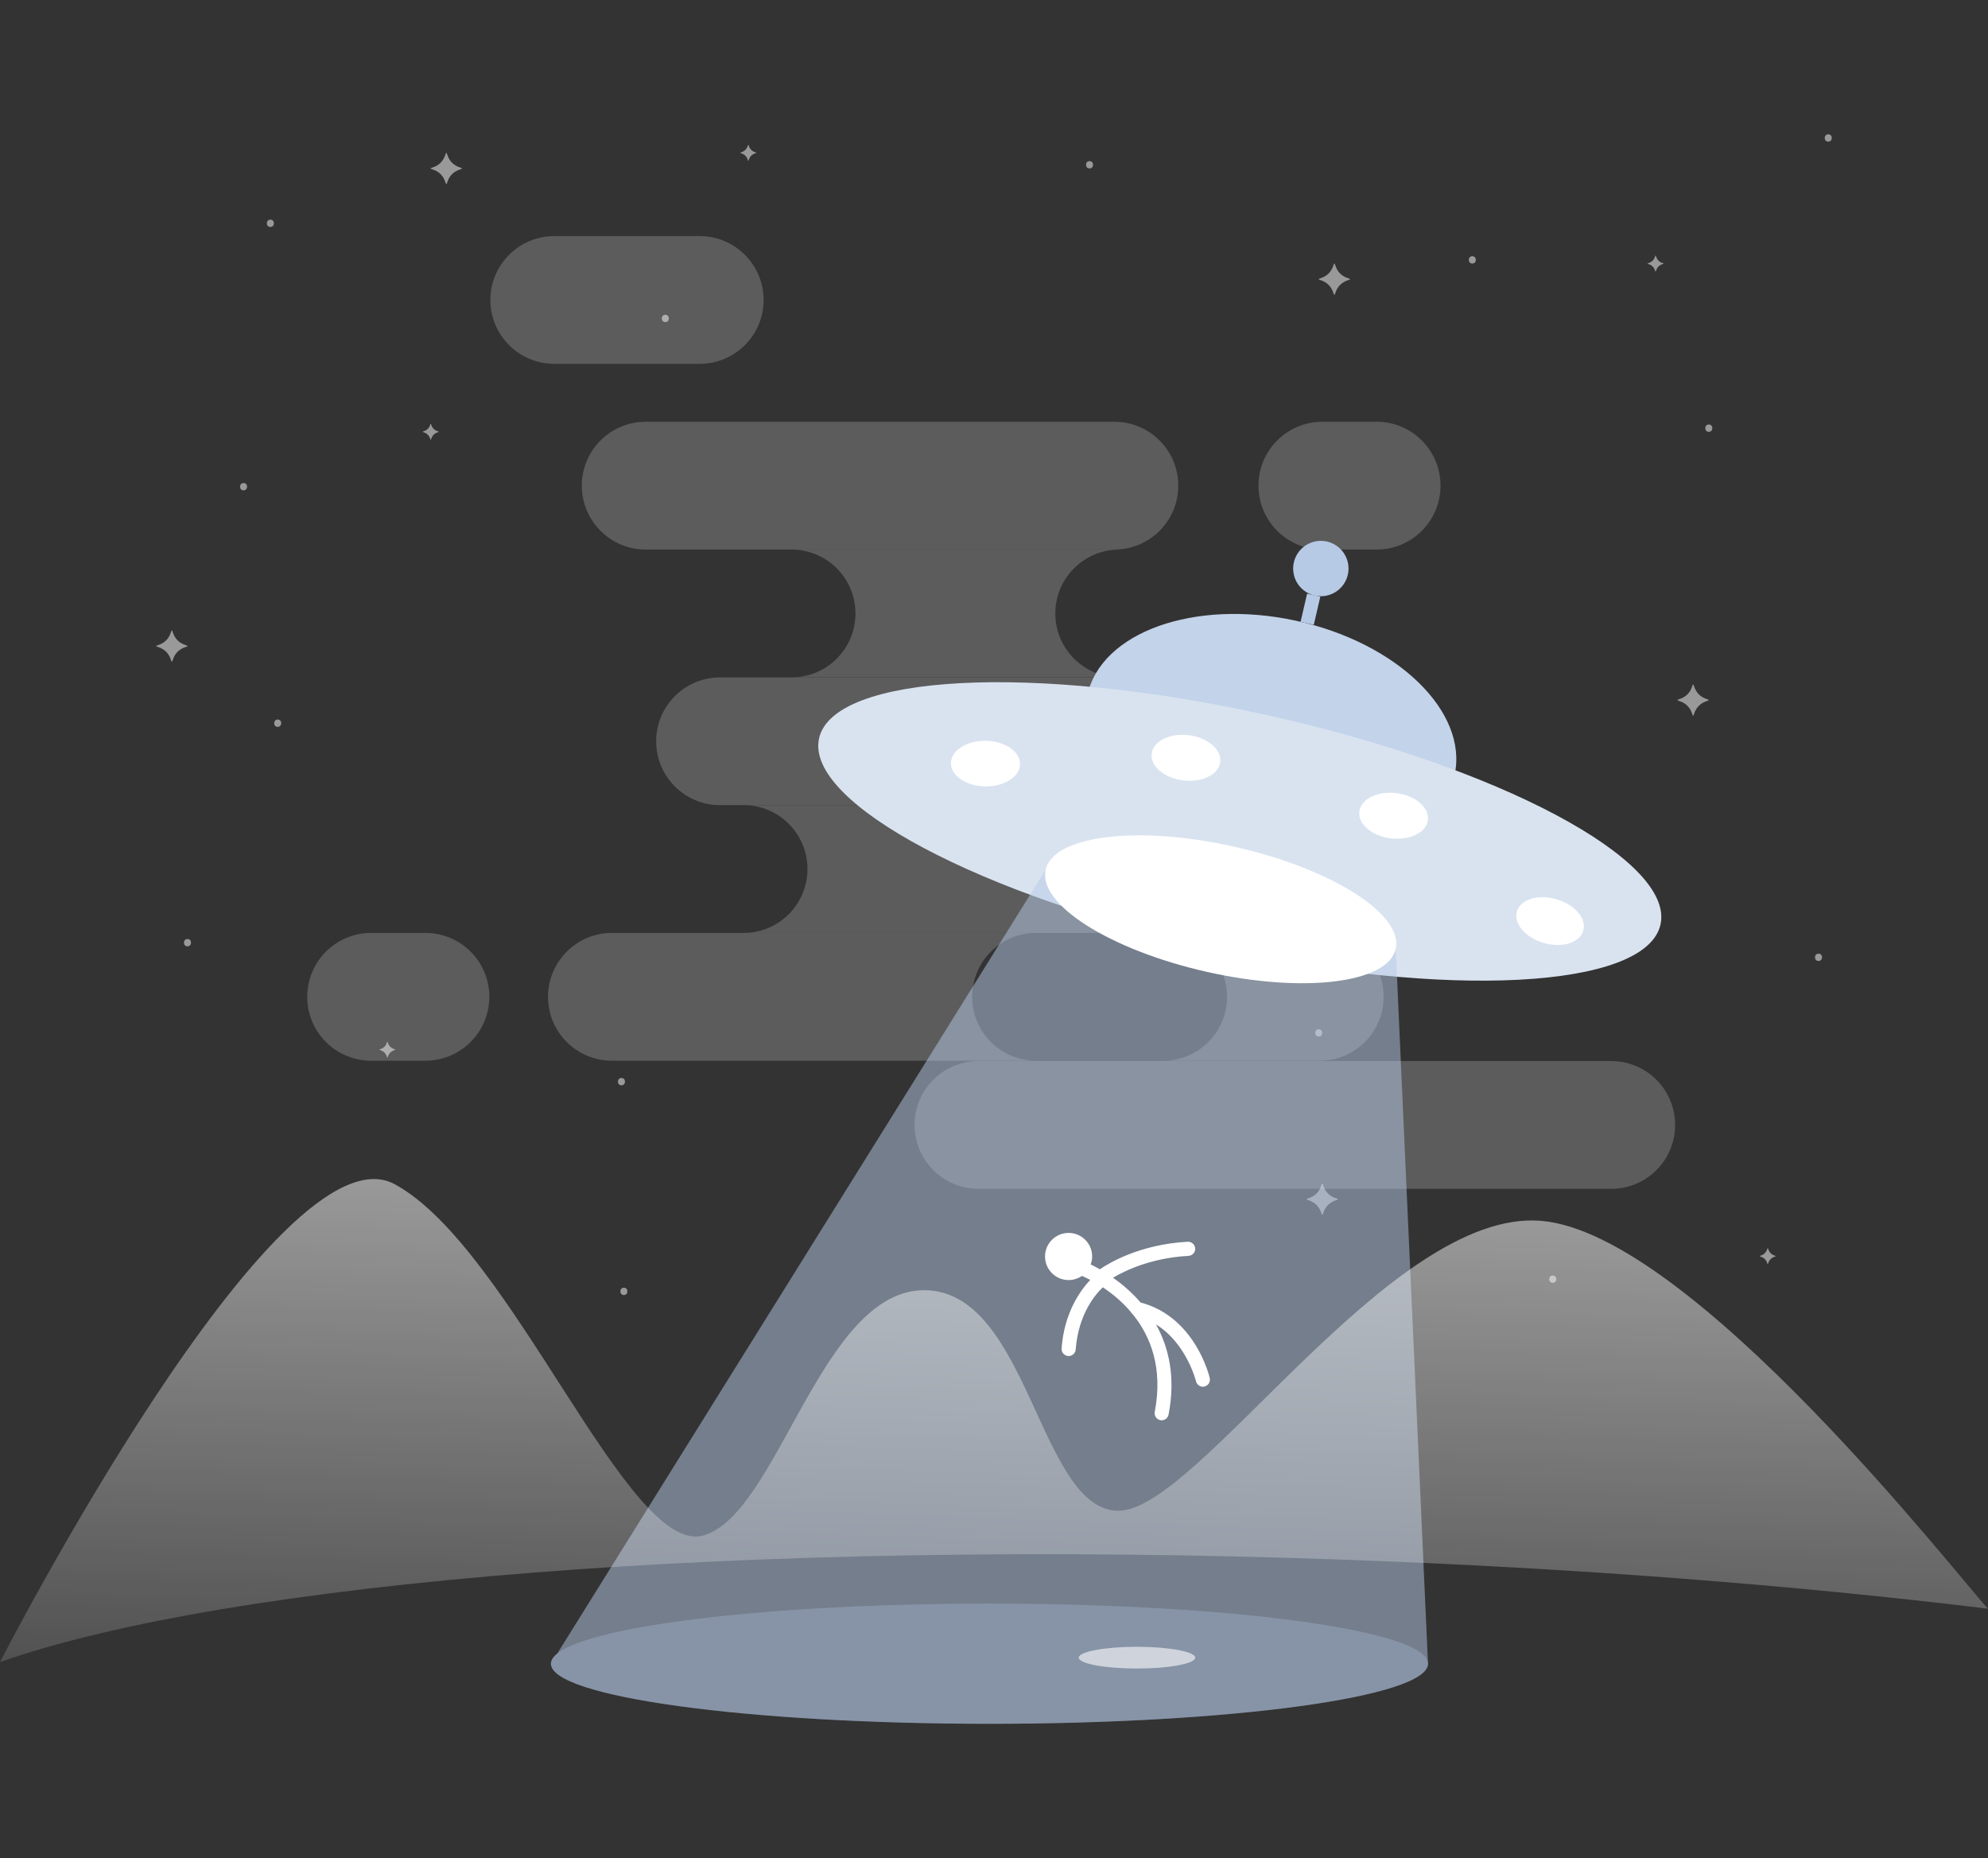 <?xml version="1.0" encoding="utf-8"?>
<!-- Generator: Adobe Illustrator 23.0.3, SVG Export Plug-In . SVG Version: 6.00 Build 0)  -->
<svg version="1.1" id="Layer_1" xmlns="http://www.w3.org/2000/svg" xmlns:xlink="http://www.w3.org/1999/xlink" x="0px" y="0px"
	 viewBox="0 0 480 448.54" style="enable-background:new 0 0 480 448.54;" xml:space="preserve">
<rect x="0" y="0" width="480" height="448.54" fill="#333333" stroke="none"/>
<style type="text/css">
	.st0{opacity:0.2;}
	.st1{fill:#FFFFFF;}
	.st2{fill:url(#SVGID_1_);}
	.st3{clip-path:url(#XMLID_3_);fill:#3D3360;}
	.st4{opacity:0.35;clip-path:url(#XMLID_3_);fill:url(#SVGID_2_);}
	.st5{clip-path:url(#XMLID_5_);fill:#3D3360;}
	.st6{opacity:0.35;clip-path:url(#XMLID_5_);fill:url(#SVGID_3_);}
	.st7{opacity:0.48;clip-path:url(#XMLID_7_);fill:#F57B93;}
	.st8{fill:url(#SVGID_4_);}
	.st9{opacity:0.22;clip-path:url(#XMLID_9_);fill:url(#SVGID_5_);}
	.st10{fill:url(#SVGID_6_);}
	.st11{fill:url(#SVGID_7_);}
	.st12{fill:#FCB8BA;}
	.st13{opacity:0.39;clip-path:url(#XMLID_11_);fill:url(#SVGID_8_);}
	.st14{opacity:0.27;clip-path:url(#XMLID_13_);fill:url(#SVGID_9_);}
	.st15{fill:url(#SVGID_10_);}
	.st16{fill:url(#SVGID_11_);}
	.st17{opacity:0.49;clip-path:url(#XMLID_15_);fill:url(#SVGID_12_);}
	.st18{opacity:0.49;clip-path:url(#XMLID_15_);fill:url(#SVGID_13_);}
	.st19{opacity:0.24;clip-path:url(#XMLID_17_);fill:url(#SVGID_14_);}
	.st20{opacity:0.25;clip-path:url(#XMLID_17_);fill:url(#SVGID_15_);}
	.st21{opacity:0.49;clip-path:url(#XMLID_17_);fill:url(#SVGID_16_);}
	.st22{opacity:0.27;clip-path:url(#XMLID_19_);fill:url(#SVGID_17_);}
	.st23{clip-path:url(#XMLID_19_);fill:url(#SVGID_18_);}
	.st24{opacity:0.39;clip-path:url(#XMLID_21_);fill:url(#SVGID_19_);}
	.st25{opacity:0.39;clip-path:url(#XMLID_23_);fill:url(#SVGID_20_);}
	.st26{fill:url(#SVGID_21_);}
	.st27{fill:url(#SVGID_22_);}
	.st28{fill:url(#SVGID_23_);}
	.st29{fill:#55A1FF;}
	.st30{opacity:0.4;fill:#FFFFFF;}
	.st31{fill:none;stroke:#FFFFFF;stroke-width:3;stroke-linecap:round;stroke-linejoin:round;}
	.st32{fill:none;stroke:#FFFFFF;stroke-width:3;stroke-linecap:round;stroke-linejoin:round;stroke-dasharray:8.504,8.504;}
	.st33{fill:none;stroke:#FFFFFF;stroke-width:3;stroke-linecap:round;stroke-linejoin:round;stroke-dasharray:9.237,9.237;}
	.st34{fill:#3E9FFF;}
	.st35{fill:#6CB4FF;}
	.st36{fill:#0665BA;}
	.st37{fill:#D0E6FF;}
	.st38{fill:#60A3FE;}
	.st39{fill:#0276CC;}
	.st40{opacity:0.5;}
	.st41{fill:#C2D3EA;}
	.st42{fill:#B6CAE6;}
	.st43{fill:#D9E3F0;}
	.st44{opacity:0.5;fill:#B6CAE6;}
	.st45{opacity:0.3;fill:#B6CAE6;}
	.st46{opacity:0.6;fill:#FFFFFF;}
	.st47{opacity:0.5;fill:url(#SVGID_24_);}
	.st48{opacity:0.1;}
	.st49{opacity:0.5;fill:url(#SVGID_25_);}
</style>
<g>
	<g class="st0">
		<g>
			<g>
				<path class="st1" d="M323.67,194.36H173.85c-8.52,0-15.42-6.91-15.42-15.42c0-8.52,6.91-15.42,15.42-15.42h149.82
					c8.52,0,15.42,6.9,15.42,15.42C339.1,187.45,332.19,194.36,323.67,194.36z"/>
			</g>
			<g>
				<path class="st1" d="M389.04,286.98H236.25c-8.52,0-15.43-6.91-15.43-15.42c0-8.52,6.91-15.43,15.43-15.43h152.78
					c8.52,0,15.43,6.91,15.43,15.43C404.46,280.07,397.56,286.98,389.04,286.98z"/>
			</g>
			<g>
				<path class="st1" d="M234.73,240.63c0-8.52,6.91-15.43,15.42-15.43h-102.4c-8.52,0-15.43,6.91-15.43,15.43
					c0,8.52,6.91,15.42,15.43,15.42h102.4C241.64,256.05,234.73,249.14,234.73,240.63z"/>
				<path class="st1" d="M296.27,240.63c0,8.52-6.91,15.42-15.42,15.42h37.8c8.52,0,15.43-6.9,15.43-15.42
					c0-8.52-6.91-15.43-15.43-15.43h-37.8C289.37,225.2,296.27,232.11,296.27,240.63z"/>
			</g>
			<g>
				<path class="st1" d="M332.39,132.66h-13.11c-8.52,0-15.42-6.91-15.42-15.43c0-8.52,6.9-15.42,15.42-15.42h13.11
					c8.52,0,15.42,6.91,15.42,15.42C347.81,125.76,340.9,132.66,332.39,132.66z"/>
			</g>
			<g>
				<path class="st1" d="M168.94,87.83h-35.11c-8.52,0-15.43-6.91-15.43-15.42s6.91-15.42,15.43-15.42h35.11
					c8.52,0,15.43,6.91,15.43,15.42S177.46,87.83,168.94,87.83z"/>
			</g>
			<g>
				<path class="st1" d="M102.72,256.05H89.61c-8.52,0-15.43-6.9-15.43-15.42c0-8.52,6.91-15.43,15.43-15.43h13.11
					c8.52,0,15.43,6.91,15.43,15.43C118.14,249.14,111.23,256.05,102.72,256.05z"/>
			</g>
			<g>
				<path class="st1" d="M269.06,132.66H155.91c-8.52,0-15.43-6.91-15.43-15.43c0-8.52,6.91-15.42,15.43-15.42h113.16
					c8.52,0,15.43,6.91,15.43,15.42C284.49,125.76,277.58,132.66,269.06,132.66z"/>
			</g>
		</g>
		<path class="st1" d="M254.81,148.09c0-8.52,6.91-15.42,15.42-15.42h-79.11c8.52,0,15.43,6.91,15.43,15.42
			c0,8.52-6.9,15.42-15.43,15.42h79.11C261.72,163.51,254.81,156.61,254.81,148.09z"/>
		<path class="st1" d="M294.23,209.78c0-8.52,6.9-15.43,15.42-15.43H179.53c8.52,0,15.43,6.91,15.43,15.43
			c0,8.52-6.91,15.42-15.43,15.42h130.12C301.13,225.21,294.23,218.3,294.23,209.78z"/>
	</g>
	<g class="st40">
		<path class="st1" d="M355.49,61.85c-1.13,0-1.14,1.77,0,1.77C356.62,63.62,356.62,61.85,355.49,61.85z"/>
		<path class="st1" d="M160.64,75.98c-1.13,0-1.14,1.77,0,1.77C161.78,77.75,161.78,75.98,160.64,75.98z"/>
		<path class="st1" d="M67.05,173.69c-1.13,0-1.14,1.77,0,1.77C68.19,175.46,68.19,173.69,67.05,173.69z"/>
		<path class="st1" d="M150.05,260.22c-1.14,0-1.14,1.77,0,1.77C151.18,261.99,151.19,260.22,150.05,260.22z"/>
		<path class="st1" d="M45.27,226.67c-1.14,0-1.14,1.77,0,1.77C46.41,228.44,46.41,226.67,45.27,226.67z"/>
		<path class="st1" d="M65.28,53.02c-1.14,0-1.14,1.77,0,1.77C66.42,54.79,66.42,53.02,65.28,53.02z"/>
		<path class="st1" d="M263.07,38.89c-1.14,0-1.14,1.77,0,1.77C264.2,40.66,264.21,38.89,263.07,38.89z"/>
		<path class="st1" d="M360.19,217.25c-1.13,0-1.14,1.77,0,1.77C361.33,219.02,361.33,217.25,360.19,217.25z"/>
		<path class="st1" d="M318.4,248.45c-1.13,0-1.14,1.77,0,1.77C319.54,250.22,319.54,248.45,318.4,248.45z"/>
		<path class="st1" d="M374.91,307.91c-1.13,0-1.14,1.76,0,1.76C376.05,309.67,376.05,307.91,374.91,307.91z"/>
		<path class="st1" d="M439.08,230.21c-1.14,0-1.14,1.77,0,1.77C440.21,231.97,440.22,230.21,439.08,230.21z"/>
		<path class="st1" d="M412.59,102.47c-1.14,0-1.14,1.77,0,1.77C413.72,104.24,413.73,102.47,412.59,102.47z"/>
		<path class="st1" d="M441.43,32.42c-1.14,0-1.14,1.77,0,1.77C442.57,34.19,442.57,32.42,441.43,32.42z"/>
		<path class="st1" d="M58.81,116.6c-1.14,0-1.14,1.77,0,1.77C59.94,118.36,59.95,116.6,58.81,116.6z"/>
		<path class="st1" d="M150.64,310.85c-1.14,0-1.14,1.77,0,1.77C151.77,312.62,151.77,310.85,150.64,310.85z"/>
		<path class="st1" d="M107.56,44.07c-0.5-1.64-1.57-2.71-3.2-3.2c-0.49-0.15-0.49-0.27,0-0.41c1.63-0.49,2.7-1.56,3.2-3.2
			c0.15-0.49,0.27-0.49,0.41,0c0.5,1.64,1.57,2.71,3.2,3.2c0.49,0.15,0.49,0.27,0,0.41c-1.64,0.5-2.7,1.56-3.2,3.2
			C107.83,44.56,107.71,44.56,107.56,44.07z"/>
		<path class="st1" d="M41.29,159.36c-0.5-1.64-1.56-2.7-3.2-3.2c-0.49-0.15-0.49-0.27,0-0.41c1.64-0.5,2.71-1.56,3.2-3.2
			c0.15-0.49,0.27-0.49,0.41,0c0.5,1.64,1.57,2.71,3.2,3.2c0.49,0.15,0.49,0.27,0,0.41c-1.64,0.5-2.7,1.56-3.2,3.2
			C41.55,159.85,41.43,159.85,41.29,159.36z"/>
		<path class="st1" d="M408.6,172.4c-0.5-1.63-1.56-2.7-3.2-3.2c-0.49-0.15-0.49-0.27,0-0.41c1.64-0.5,2.7-1.56,3.2-3.2
			c0.14-0.49,0.27-0.49,0.41,0c0.5,1.63,1.56,2.7,3.2,3.2c0.49,0.15,0.49,0.27,0,0.41c-1.64,0.5-2.7,1.57-3.2,3.2
			C408.87,172.89,408.74,172.89,408.6,172.4z"/>
		<path class="st1" d="M321.97,70.8c-0.5-1.63-1.56-2.7-3.2-3.2c-0.49-0.15-0.49-0.27,0-0.41c1.63-0.5,2.7-1.57,3.2-3.2
			c0.15-0.49,0.27-0.49,0.42,0c0.5,1.64,1.56,2.71,3.2,3.2c0.5,0.15,0.5,0.27,0,0.41c-1.63,0.5-2.7,1.56-3.2,3.2
			C322.24,71.3,322.12,71.3,321.97,70.8z"/>
		<path class="st1" d="M319.05,292.9c-0.5-1.64-1.56-2.71-3.2-3.2c-0.49-0.15-0.49-0.27,0-0.41c1.63-0.5,2.7-1.56,3.2-3.2
			c0.15-0.49,0.27-0.49,0.42,0c0.5,1.64,1.56,2.71,3.2,3.2c0.49,0.14,0.49,0.27,0,0.41c-1.64,0.5-2.7,1.56-3.2,3.2
			C319.32,293.39,319.19,293.39,319.05,292.9z"/>
		<path class="st1" d="M93.42,255.13c-0.26-0.84-0.8-1.39-1.64-1.64c-0.25-0.08-0.25-0.14,0-0.21c0.84-0.26,1.39-0.8,1.64-1.64
			c0.07-0.25,0.14-0.25,0.21,0c0.25,0.84,0.8,1.39,1.65,1.64c0.25,0.07,0.25,0.14,0,0.21c-0.84,0.26-1.39,0.8-1.65,1.64
			C93.56,255.38,93.49,255.38,93.42,255.13z"/>
		<path class="st1" d="M180.57,38.63c-0.26-0.84-0.81-1.39-1.65-1.64c-0.25-0.08-0.25-0.14,0-0.21c0.84-0.26,1.39-0.8,1.65-1.64
			c0.08-0.25,0.14-0.25,0.21,0c0.25,0.84,0.8,1.39,1.65,1.64c0.25,0.07,0.25,0.14,0,0.21c-0.84,0.25-1.39,0.8-1.65,1.64
			C180.71,38.89,180.65,38.89,180.57,38.63z"/>
		<path class="st1" d="M399.63,65.37c-0.25-0.84-0.8-1.39-1.64-1.64c-0.25-0.07-0.25-0.14,0-0.21c0.84-0.25,1.39-0.8,1.64-1.64
			c0.08-0.25,0.14-0.25,0.22,0c0.25,0.84,0.8,1.39,1.64,1.64c0.25,0.08,0.25,0.14,0,0.21c-0.84,0.26-1.39,0.8-1.64,1.64
			C399.77,65.62,399.71,65.62,399.63,65.37z"/>
		<path class="st1" d="M426.71,304.97c-0.26-0.84-0.8-1.39-1.65-1.64c-0.25-0.07-0.25-0.14,0-0.21c0.84-0.25,1.39-0.8,1.65-1.64
			c0.07-0.25,0.14-0.25,0.21,0c0.26,0.84,0.8,1.39,1.64,1.64c0.25,0.08,0.25,0.14,0,0.21c-0.84,0.26-1.39,0.81-1.64,1.64
			C426.85,305.22,426.79,305.22,426.71,304.97z"/>
		<path class="st1" d="M103.89,105.98c-0.26-0.84-0.81-1.39-1.64-1.64c-0.26-0.08-0.26-0.14,0-0.22c0.84-0.25,1.39-0.8,1.64-1.64
			c0.07-0.25,0.14-0.25,0.21,0c0.25,0.84,0.8,1.39,1.65,1.64c0.25,0.08,0.25,0.14,0,0.22c-0.85,0.25-1.39,0.8-1.65,1.64
			C104.03,106.24,103.96,106.24,103.89,105.98z"/>
	</g>
	<g>
		<g>
			<g>
				<path class="st41" d="M351.22,187.04c-3.3,15.25-25.83,23.31-50.32,18.01c-24.49-5.3-41.67-21.97-38.37-37.21
					c3.3-15.25,25.84-23.31,50.33-18.01C337.34,155.13,354.52,171.79,351.22,187.04z"/>
				<path class="st42" d="M325.6,137.17c0.04,3.69-2.92,6.72-6.61,6.76c-3.69,0.04-6.72-2.92-6.76-6.61
					c-0.04-3.69,2.92-6.72,6.61-6.76C322.53,130.52,325.56,133.48,325.6,137.17z"/>
				
					<rect x="313.04" y="145.47" transform="matrix(0.226 -0.974 0.974 0.226 101.591 422.116)" class="st42" width="6.96" height="3.27"/>
			</g>
			<path class="st43" d="M400.93,223.16c-3.43,15.56-51.7,18.11-107.81,5.71c-56.1-12.4-98.8-35.06-95.36-50.62
				c3.44-15.56,51.71-18.11,107.81-5.71C361.67,184.94,404.37,207.6,400.93,223.16z"/>
			<path class="st44" d="M337,229.04l-84.54-19.07L134.54,399.18c-0.98,0.79-1.52,1.61-1.52,2.44c0,8.01,47.41,14.5,105.88,14.5
				c58.48,0,105.89-6.49,105.89-14.5L337,229.04z"/>
			<g>
				<path class="st1" d="M337,229.04c-1.88,8.33-22.33,10.81-45.67,5.55c-23.34-5.27-40.74-16.29-38.86-24.62
					c1.87-8.33,22.33-10.82,45.67-5.55C321.48,209.68,338.88,220.7,337,229.04z"/>
				<path class="st1" d="M246.29,184.46c-0.05,3.04-3.82,5.44-8.43,5.37c-4.61-0.07-8.3-2.59-8.26-5.63
					c0.05-3.04,3.82-5.44,8.43-5.37C242.64,178.91,246.34,181.43,246.29,184.46z"/>
				<path class="st1" d="M294.63,183.95c-0.37,3.02-4.38,5-8.95,4.44c-4.57-0.56-7.98-3.46-7.61-6.48c0.37-3.01,4.38-5,8.95-4.44
					C291.6,178.04,295,180.94,294.63,183.95z"/>
				<path class="st1" d="M344.77,197.94c-0.37,3.01-4.38,5-8.95,4.44c-4.58-0.56-7.98-3.46-7.61-6.48c0.37-3.02,4.38-5,8.95-4.44
					C341.73,192.03,345.14,194.93,344.77,197.94z"/>
				<path class="st1" d="M382.28,224.66c-0.84,2.92-5.11,4.25-9.53,2.97c-4.43-1.28-7.34-4.68-6.5-7.59
					c0.84-2.92,5.11-4.25,9.54-2.97C380.21,218.35,383.12,221.74,382.28,224.66z"/>
			</g>
		</g>
		<path class="st45" d="M344.8,401.61c0,8.01-47.41,14.5-105.89,14.5c-58.48,0-105.88-6.49-105.88-14.5
			c0-8.01,47.41-14.51,105.88-14.51C297.39,387.11,344.8,393.6,344.8,401.61z"/>
	</g>
	<path class="st1" d="M292.09,332.64c-0.14-0.61-3.59-14.77-16.69-18.22c-2.17-2.5-4.53-4.49-6.66-5.99
		c2.82-1.67,9.18-4.78,18.23-5.27c0.94-0.05,1.66-0.86,1.61-1.8c-0.05-0.94-0.9-1.65-1.8-1.61c-11.67,0.63-19.21,5.26-21.22,6.65
		c-0.86-0.49-1.61-0.88-2.22-1.17c0.22-0.61,0.36-1.25,0.36-1.92c0-3.14-2.54-5.69-5.69-5.69c-3.14,0-5.69,2.55-5.69,5.69
		c0,3.14,2.55,5.69,5.69,5.69c1.2,0,2.3-0.37,3.22-1c0.46,0.2,1.15,0.51,2.01,0.96c-2.37,2.51-6.29,7.88-6.92,16.55
		c-0.07,0.94,0.64,1.76,1.58,1.83c0.04,0,0.09,0,0.13,0c0.88,0,1.63-0.69,1.7-1.58c0.62-8.5,4.75-13.31,6.54-15.01
		c2.13,1.41,4.57,3.37,6.77,5.95c0.13,0.25,0.3,0.47,0.53,0.64c4.19,5.21,7.29,12.83,5.24,23.48c-0.18,0.92,0.43,1.82,1.35,2
		c0.11,0.02,0.22,0.03,0.32,0.03c0.8,0,1.52-0.57,1.67-1.38c1.76-9.12,0.02-16.27-3.04-21.76c7.39,4.57,9.63,13.62,9.66,13.72
		c0.19,0.79,0.89,1.32,1.66,1.32c0.13,0,0.26-0.02,0.39-0.05C291.74,334.48,292.31,333.56,292.09,332.64z"/>
	<ellipse class="st46" cx="274.52" cy="400.15" rx="14.06" ry="2.62"/>
	
		<linearGradient id="SVGID_1_" gradientUnits="userSpaceOnUse" x1="189.503" y1="248.971" x2="189.503" y2="368.749" gradientTransform="matrix(0.999 0.036 -0.036 0.999 63.274 34.472)">
		<stop  offset="0" style="stop-color:#FFFFFF"/>
		<stop  offset="1" style="stop-color:#FFFFFF;stop-opacity:0.3"/>
	</linearGradient>
	<path style="opacity:0.5;fill:url(#SVGID_1_);" d="M480,388.33c-46.9-5.69-99.8-9.84-155.85-11.84
		C179.84,371.32,55.26,381.8,0,401.21c0,0,67.11-130.73,95.34-115.33c28.23,15.4,56.16,89.56,74.32,84.81
		c18.16-4.75,28.52-59.54,53.69-59.24c25.17,0.3,27.53,53.15,46.69,53.24c19.16,0.09,65.55-72.98,102.02-69.99
		C408.54,297.69,473.2,381.18,480,388.33z"/>
</g>
</svg>
